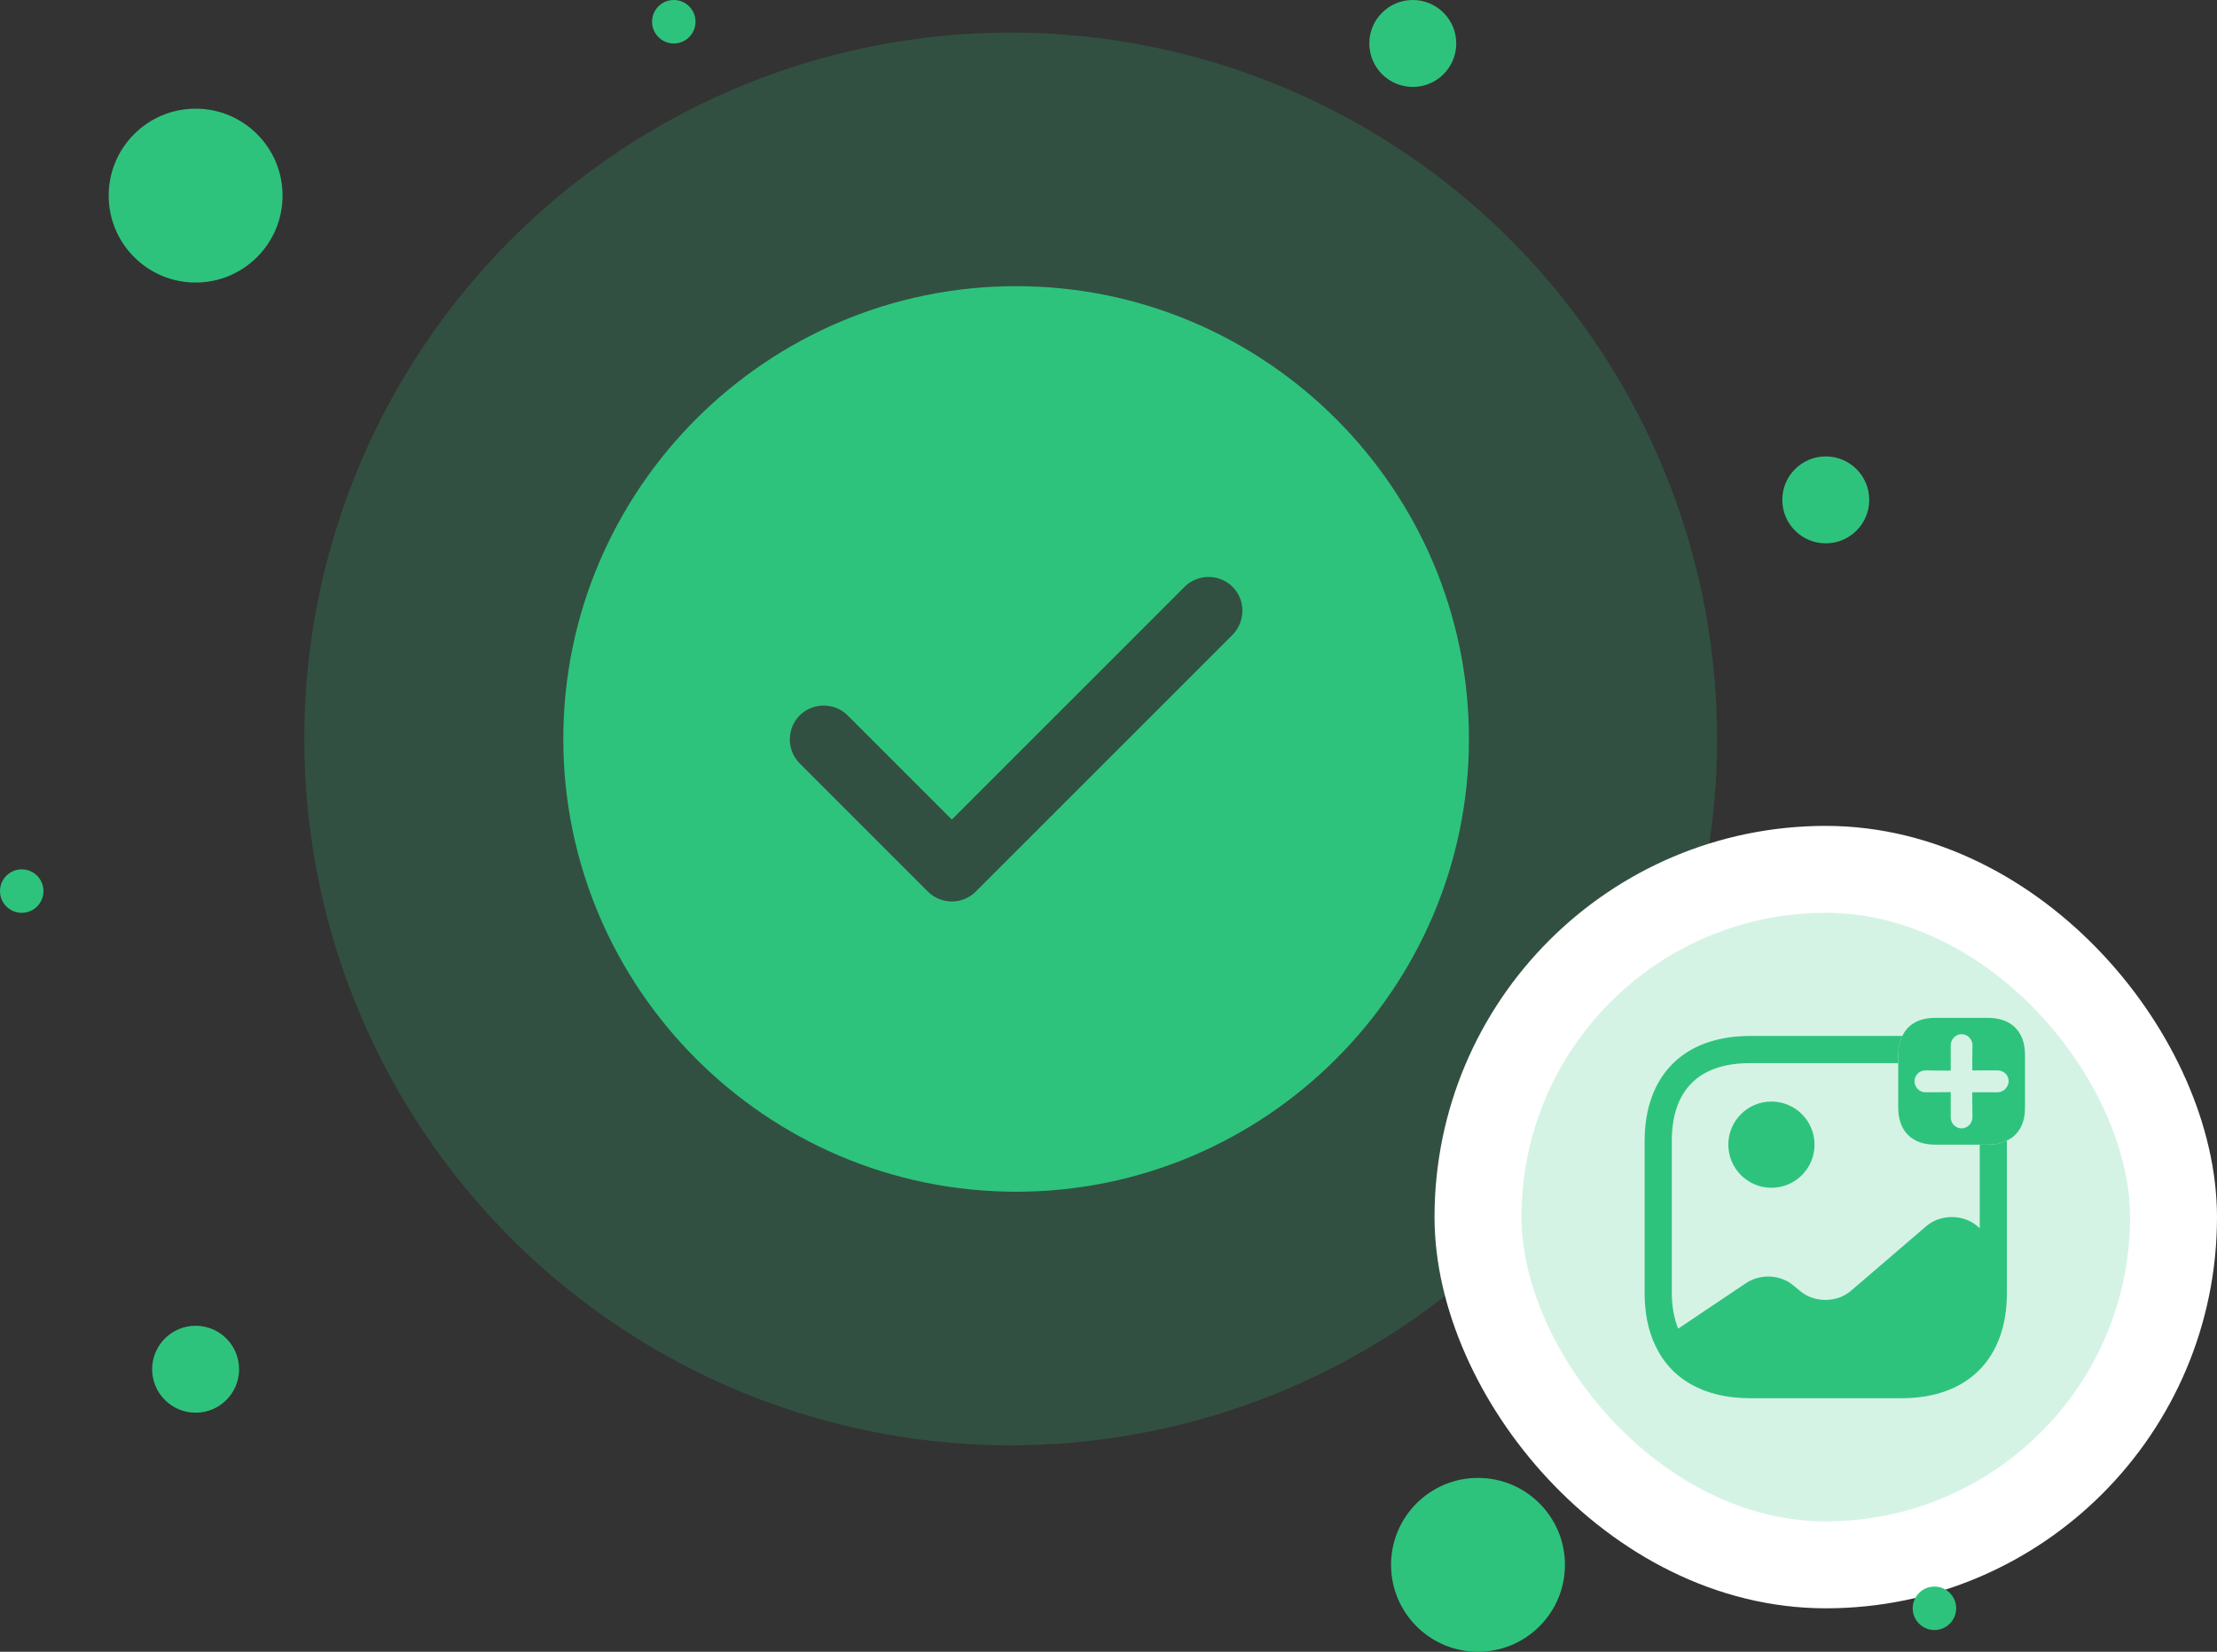 <svg width="204" height="152" viewBox="0 0 204 152" fill="none" xmlns="http://www.w3.org/2000/svg">
<rect x="0" y="0" width="204" height="152" fill="#333333" stroke="none"/>
<circle cx="130" cy="4" r="4" fill="#2EC37C"/>
<circle cx="18" cy="126" r="4" fill="#2EC37C"/>
<circle cx="168" cy="46" r="4" fill="#2EC37C"/>
<circle cx="162" cy="102" r="2" fill="#2EC37C"/>
<circle cx="62" cy="2" r="2" fill="#2EC37C"/>
<circle cx="2" cy="82" r="2" fill="#2EC37C"/>
<circle cx="18" cy="18" r="8" fill="#2EC37C"/>
<circle cx="136" cy="144" r="8" fill="#2EC37C"/>
<circle cx="93" cy="68" r="65" fill="#2EC37C" fill-opacity="0.2"/>
<path d="M93.5 26.333C70.542 26.333 51.834 45.041 51.834 68C51.834 90.958 70.542 109.666 93.5 109.666C116.458 109.666 135.167 90.958 135.167 68C135.167 45.041 116.458 26.333 93.5 26.333ZM113.417 58.416L89.792 82.041C89.209 82.625 88.417 82.958 87.584 82.958C86.75 82.958 85.959 82.625 85.375 82.041L73.584 70.25C72.375 69.041 72.375 67.041 73.584 65.833C74.792 64.625 76.792 64.625 78 65.833L87.584 75.416L109 54C110.208 52.791 112.208 52.791 113.417 54C114.625 55.208 114.625 57.166 113.417 58.416Z" fill="#2EC37C"/>
<rect x="136" y="80" width="64" height="64" rx="32" fill="#D5F3E5"/>
<path d="M182.95 93.667H178.05C176.6 93.667 175.533 94.267 175.05 95.334C174.783 95.817 174.667 96.384 174.667 97.05V101.95C174.667 104.067 175.933 105.334 178.05 105.334H182.95C183.617 105.334 184.183 105.217 184.667 104.95C185.733 104.467 186.333 103.4 186.333 101.95V97.05C186.333 94.934 185.067 93.667 182.95 93.667ZM184.517 100.217C184.35 100.384 184.1 100.5 183.833 100.517H181.483V101.367L181.5 102.834C181.483 103.117 181.383 103.35 181.183 103.55C181.017 103.717 180.767 103.834 180.5 103.834C179.95 103.834 179.5 103.384 179.5 102.834V100.5L177.167 100.517C176.617 100.517 176.167 100.05 176.167 99.5C176.167 98.95 176.617 98.5 177.167 98.5L178.633 98.517H179.5V96.184C179.5 95.634 179.95 95.167 180.5 95.167C181.05 95.167 181.5 95.634 181.5 96.184L181.483 97.367V98.5H183.833C184.383 98.5 184.833 98.95 184.833 99.5C184.817 99.784 184.7 100.017 184.517 100.217Z" fill="#2EC37C"/>
<path d="M163 109.3C165.191 109.3 166.967 107.524 166.967 105.333C166.967 103.142 165.191 101.366 163 101.366C160.809 101.366 159.033 103.142 159.033 105.333C159.033 107.524 160.809 109.3 163 109.3Z" fill="#2EC37C"/>
<path d="M182.95 105.333H182.167V113.016L181.95 112.833C180.65 111.716 178.55 111.716 177.25 112.833L170.317 118.783C169.017 119.9 166.917 119.9 165.617 118.783L165.05 118.316C163.867 117.283 161.983 117.183 160.65 118.083L154.417 122.266C154.05 121.333 153.833 120.25 153.833 118.983V105.016C153.833 100.316 156.317 97.833 161.017 97.833H174.667V97.05C174.667 96.383 174.783 95.816 175.05 95.333H161.017C154.95 95.333 151.333 98.95 151.333 105.016V118.983C151.333 120.8 151.65 122.383 152.267 123.716C153.7 126.883 156.767 128.666 161.017 128.666H174.983C181.05 128.666 184.667 125.05 184.667 118.983V104.95C184.183 105.216 183.617 105.333 182.95 105.333Z" fill="#2EC37C"/>
<rect x="136" y="80" width="64" height="64" rx="32" stroke="white" stroke-width="8"/>
<circle cx="178" cy="148" r="2" fill="#2EC37C"/>
</svg>
